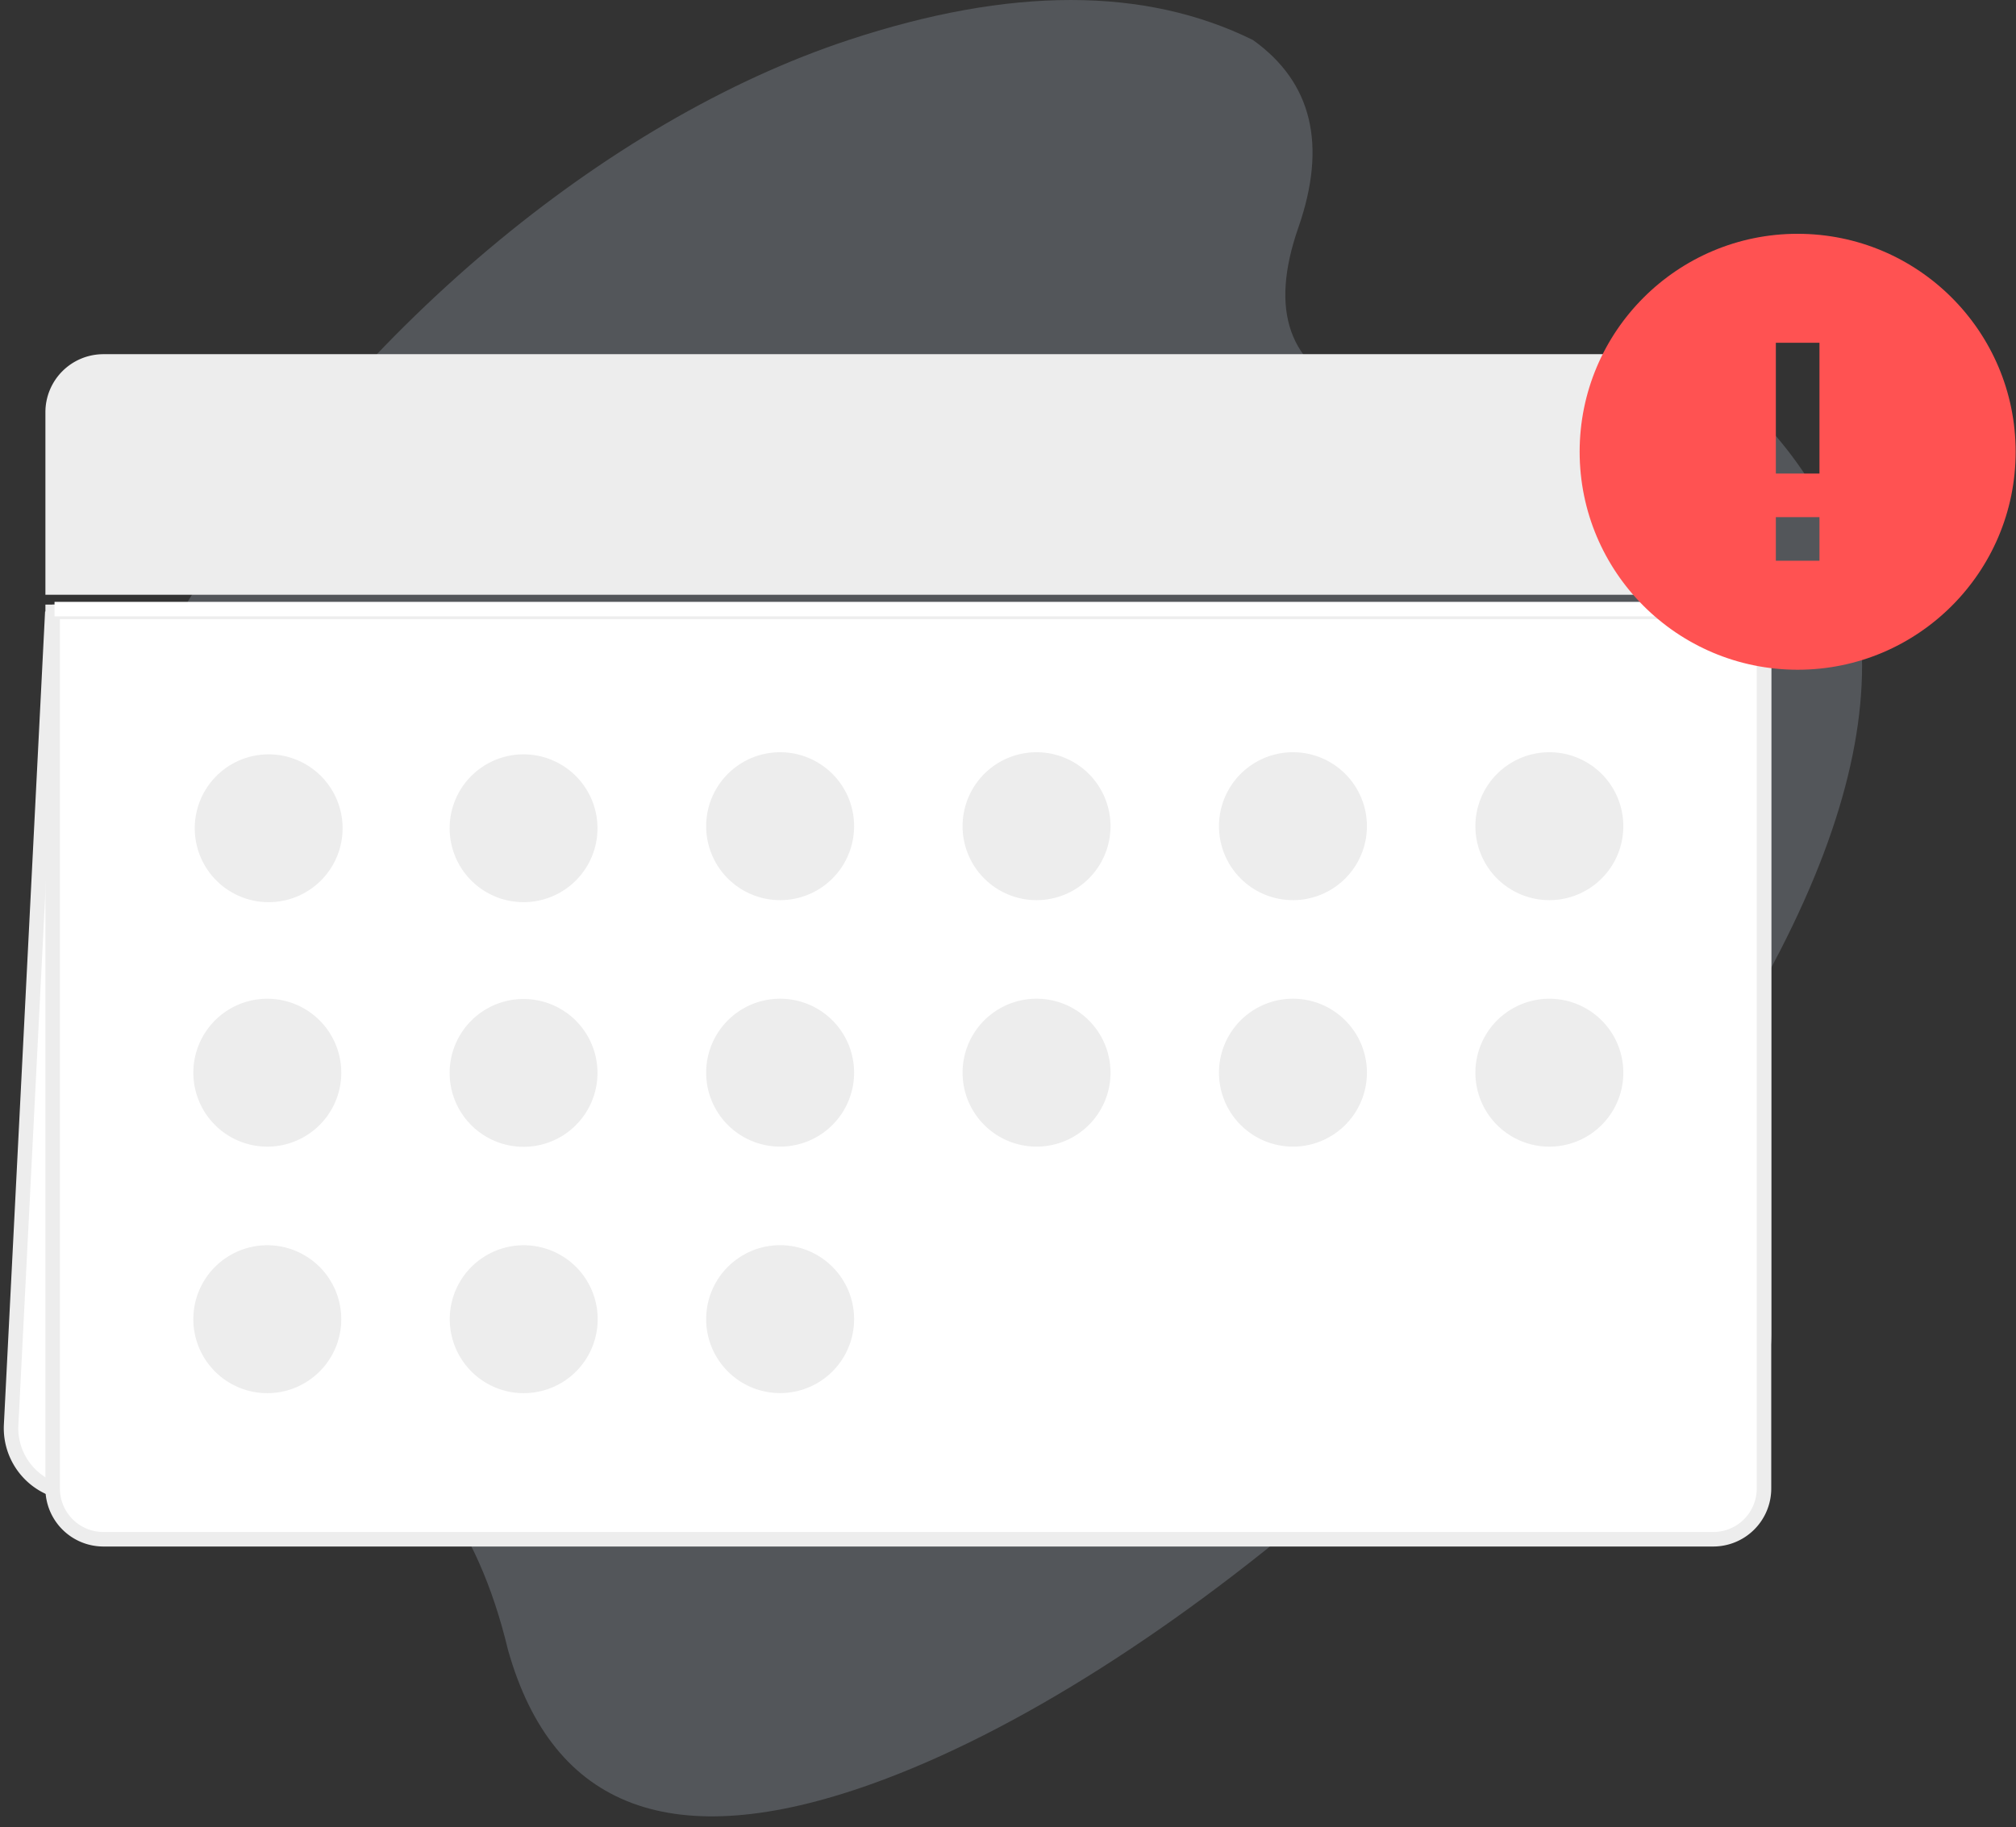 <svg xmlns="http://www.w3.org/2000/svg" width="139" height="126" viewBox="0 0 139 126">
    <rect x="0" y="0" width="139" height="126" fill="#333333" stroke="none"/>
    <g fill="none" fill-rule="evenodd">
        <path fill="#D5E5F6" fill-opacity=".2" d="M93.53 27.122c-4.669-1.894-6.007-5.7-4.014-11.416 1.993-5.717.951-10.032-3.125-12.945-7.452-3.681-16.748-3.681-27.888 0-16.71 5.523-34.365 20.145-45.407 38.48-11.042 18.334-10.91 30.098-8.94 35.668 1.97 5.57 8.152 15.784 17.94 19.762 6.525 2.652 10.835 8.353 12.929 17.104 3.104 11.003 11.43 14.098 24.977 9.283 20.322-7.221 45.721-29.876 58.549-50.207 12.827-20.33 12.163-33.51 3.454-43.293-1.066-1.132-7.663-5.987-18.545-2.436-.032-.05-1.552.652-5.026.652-1.915 0-3.549-.218-4.903-.652z"/>
        <path fill="#EDEDED" d="M7.131 24.425h110.994a4 4 0 0 1 4 4v12.588H3.131V28.425a4 4 0 0 1 4-4z"/>
        <path fill="#FFF" stroke="#EDEDED" d="M3.607 42.193L.767 98.26a4.5 4.5 0 0 0 4.517 4.727l105.895-.543c5.778-.03 10.446-4.721 10.446-10.5V42.194H3.607z"/>
        <path fill="#FFF" stroke="#EDEDED" d="M3.631 42.193v60.454a3.5 3.5 0 0 0 3.5 3.5h110.994a3.5 3.5 0 0 0 3.5-3.5V42.193H3.631z"/>
        <path fill="#EDEDED" d="M36.11 85.872a5.1 5.1 0 1 1 0 10.2 5.1 5.1 0 0 1 0-10.2zm-17.68 0a5.1 5.1 0 1 1 0 10.2 5.1 5.1 0 0 1 0-10.2zm35.359-.004a5.1 5.1 0 1 1 0 10.2 5.1 5.1 0 0 1 0-10.2zM36.027 68.891a5.097 5.097 0 1 1 0 10.193 5.097 5.097 0 0 1 0-10.193zm-17.596-.018a5.1 5.1 0 1 1 0 10.2 5.1 5.1 0 0 1 0-10.2zm88.395 0a5.1 5.1 0 1 1 0 10.2 5.1 5.1 0 0 1 0-10.2zm-53.037-.002a5.1 5.1 0 1 1 0 10.2 5.1 5.1 0 0 1 0-10.2zm17.679 0a5.1 5.1 0 1 1 0 10.2 5.1 5.1 0 0 1 0-10.2zm17.679 0a5.1 5.1 0 1 1 0 10.2 5.1 5.1 0 0 1 0-10.2zM36.027 52.02a5.097 5.097 0 1 1 0 10.193 5.097 5.097 0 0 1 0-10.193zm-17.574 0a5.097 5.097 0 1 1 0 10.193 5.097 5.097 0 0 1 0-10.193zm35.336-.146a5.1 5.1 0 1 1 0 10.2 5.1 5.1 0 0 1 0-10.2zm17.679 0a5.1 5.1 0 1 1 0 10.2 5.1 5.1 0 0 1 0-10.2zm17.679 0a5.1 5.1 0 1 1 0 10.2 5.1 5.1 0 0 1 0-10.2zm17.679 0a5.1 5.1 0 1 1 0 10.2 5.1 5.1 0 0 1 0-10.2z"/>
        <path stroke="#FFF" d="M3.76 42.004h117.733"/>
        <g>
            <path fill="#FF5252" fill-rule="nonzero" d="M123.946 16.122c-8.298 0-15.032 6.734-15.032 15.031 0 8.298 6.734 15.032 15.032 15.032 8.297 0 15.03-6.734 15.03-15.032 0-8.297-6.733-15.03-15.03-15.03zm1.503 22.547h-3.007v-3.006h3.007v3.006zm0-6.012h-3.007v-9.02h3.007v9.02z"/>
        </g>
    </g>
</svg>
